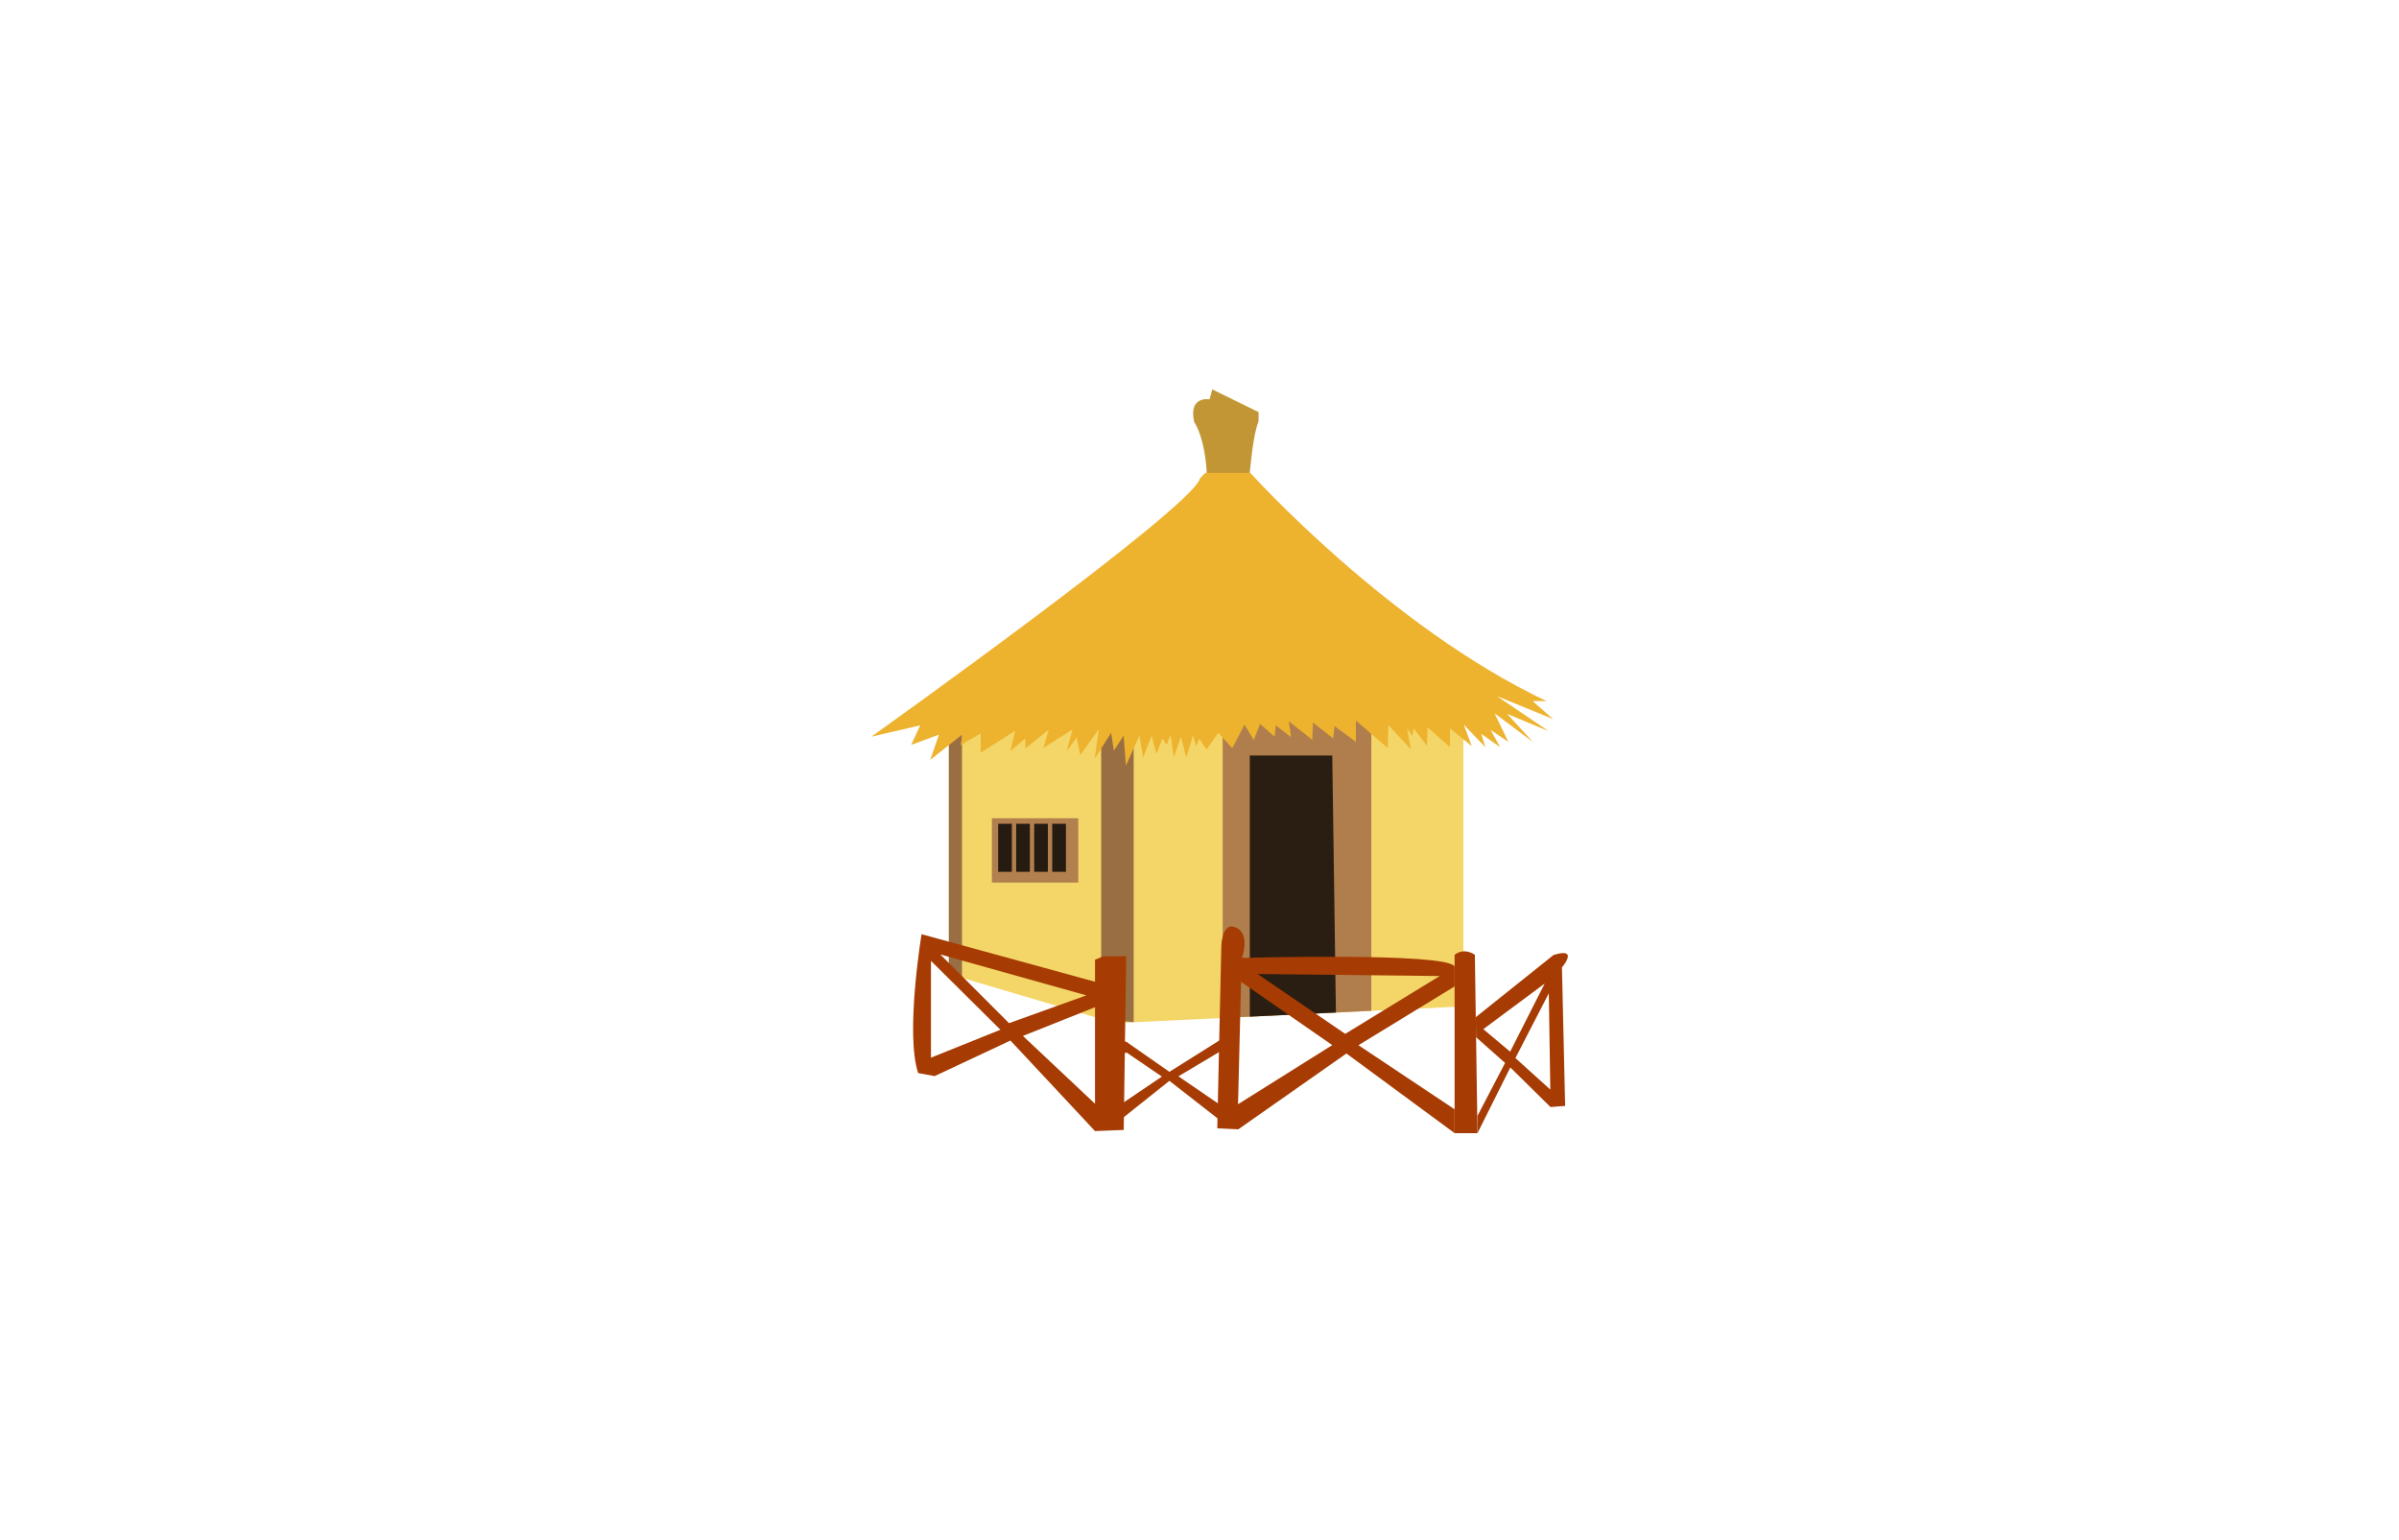 <?xml version="1.0" encoding="UTF-8"?><svg id="Layer_1" xmlns="http://www.w3.org/2000/svg" width="2500.58" height="1605.13" viewBox="0 0 2500.58 1605.13"><polygon points="989.03 1015.32 1162.24 1066.58 1525.37 1049.11 1525.37 724.58 1132.37 669.8 989.03 736.58 989.03 1015.32" fill="#f4d668"/><path d="M1301.78,504.15s3.23-48.72,10.08-64.96v-9.59l-48.26-23.67-2.8,10.37s-22.3-4.11-16.04,23.67c0,0,13.89,18.59,13.5,69.07l43.53-4.89Z" fill="#c29635"/><polygon points="1002.72 738.02 1002.72 1019.79 989.03 1015.32 989.03 736.58 1002.72 738.02" fill="#996e42"/><polyline points="1147.79 1062.31 1147.79 734.37 1181.68 734.37 1181.68 1065.59" fill="#996e42"/><polygon points="1274.42 721.06 1274.42 1061.17 1429.4 1053.73 1429.4 727.71 1274.42 721.06" fill="#b07e4d"/><path d="M1303.24,492.93s144.23,160.17,308.72,237.91h-14.46l21.39,18.78-58.7-24,54,36.52-43.3-18,26.87,29.22-39.91-29.74,14.35,29.74-18.52-12.52,9.91,18-19.57-13.83,4.17,13.83-22.43-23.48,8.35,22.43-22.7-18.52v19.57l-23.48-20.61-.52,19.3-13.83-18.26-1.57,7.83-5.48-7.83,4.17,21.91-23.48-25.3-.78,23.74-33.13-28.43v22.17l-22.17-16.43-1.57,12.78-20.87-16.43s-1.3,18-.52,18.26-24.78-19.57-24.78-19.57l2.35,16.43-15.91-12.26-1.3,11.74-15.13-13.3-6.52,16.96-9.65-16.17-12.78,24.52-14.61-15.91-12.26,17.22-7.57-11.22-3.13,8.09-3.39-11.48-7.04,22.96-5.48-21.65-7.57,21.65-3.13-23.74s-3.91,8.87-3.91,10.17-4.7-6.26-4.7-6.26c0,0-5.74,14.61-6,15.91s-5.22-18.78-5.22-18.78l-8.87,22.7-3.91-22.7-14.09,31.3-2.35-31.3-10.17,15.65-2.87-18.52-17.22,27.13,4.43-31.3-19.3,27.39-3.91-18.52s-10.17,14.61-10.17,13.83,6-22.17,6-22.17l-30.52,19.3,5.74-19.04-24.52,19.57v-10.43l-15.65,13.3,5.22-21.39-36,22.96v-20.09l-21.13,12.26,2.35-11.48-33.91,26.87,9.13-26.35-28.96,10.7,9.39-20.35-50.87,11.74s335.48-239.05,342.52-269.2l5.48-5.76h46.96Z" fill="#edb22e"/><polygon points="1302.72 787.58 1388.68 787.58 1392.49 1055.5 1302.72 1059.82 1302.72 787.58" fill="#2a1e12"/><path d="M1516.18,995.37v185.87h23.87l-2.74-185.87s-10.57-8.22-21.13,0Z" fill="#a63b03"/><path d="M1619.29,995.56l-81.02,64.76.31,20.94,30.23,26.8-28.76,55.17v18l34.24-68.48,41.87,41.28,15.26-1.17-3.33-144.39s18.59-21.52-8.8-12.91ZM1574.09,1096.32l-27.98-23.48,63.98-47.54-36,71.02ZM1579.57,1102.97l34.83-67.5,1.57,100.37-36.39-32.87Z" fill="#a63b03"/><path d="M1516.18,1007.43c-8.8-14.87-221.54-8.87-221.54-8.87,9.91-33.13-11.74-32.87-11.74-32.87-9.91,1.83-9.91,21.91-9.91,21.91l-4.17,188.61,21.91,1.04,112.7-79.04,112.76,83.02v-24.85l-100.24-66.78,100.24-61.3v-20.87ZM1290.46,1151.11l3.13-127.57,95.09,65.93-98.22,61.63ZM1402.18,1077.74l-91.37-62.41,189.78,2.15-98.41,60.26Z" fill="#a63b03"/><polygon points="1270.83 1084.71 1218.92 1117.32 1174.05 1086.02 1164.4 1084.71 1164.4 1099.58 1174.31 1097.24 1211.09 1122.28 1164.4 1153.84 1166.22 1168.71 1218.92 1126.71 1275.79 1171.06 1277.87 1155.93 1228.31 1122.02 1274.22 1094.63 1275.27 1084.71 1270.83 1084.71" fill="#a63b03"/><polygon points="1141.37 1179.08 1171.31 1177.91 1173.85 996.93 1149.98 996.93 1141.37 1000.45 1141.37 1179.08" fill="#a63b03"/><path d="M1157.61,1043.5l-2.93-16.43-194.09-53.22s-17.22,104.09-3.52,144.78l17.22,3.13,78.94-37.05,88.15,94.38,11.35-17.8-86.48-81.39,91.37-36.39ZM970.37,1102.58v-100.96l72.39,71.84-72.39,29.12ZM1051.77,1066.58l-71.61-71.61,152.22,42.65-80.61,28.96Z" fill="#a63b03"/><rect x="1033.9" y="853" width="90" height="67.04" fill="#b1804e"/><rect x="1040.42" y="858.74" width="14.28" height="50.09" fill="#261b10"/><rect x="1059.2" y="858.74" width="14.28" height="50.09" fill="#261b10"/><rect x="1077.98" y="858.74" width="14.28" height="50.09" fill="#261b10"/><rect x="1096.77" y="858.74" width="14.28" height="50.09" fill="#261b10"/></svg>